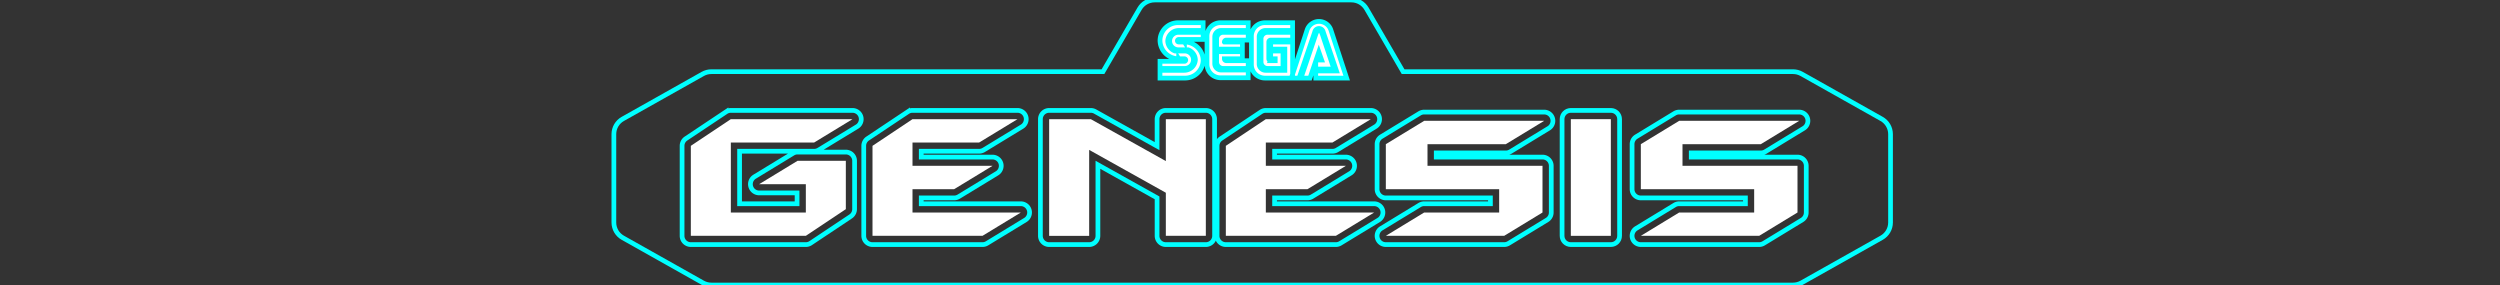 <?xml version="1.0" encoding="UTF-8" standalone="no"?>
<svg
   xmlns:dc="http://purl.org/dc/elements/1.1/"
   xmlns:cc="http://creativecommons.org/ns#"
   xmlns:rdf="http://www.w3.org/1999/02/22-rdf-syntax-ns#"
   xmlns:svg="http://www.w3.org/2000/svg"
   xmlns="http://www.w3.org/2000/svg"
   xmlns:xlink="http://www.w3.org/1999/xlink"
   xmlns:sodipodi="http://sodipodi.sourceforge.net/DTD/sodipodi-0.dtd"
   xmlns:inkscape="http://www.inkscape.org/namespaces/inkscape"
   id="Layer_1"
   data-name="Layer 1"
   viewBox="0 0 1000 114"
   version="1.1"
   sodipodi:docname="logo.svg"
   inkscape:version="0.92.4 (5da689c313, 2019-01-14)">
  <rect x="0" y="0" width="1000" height="114" fill="#333333" stroke="none"/>
  <sodipodi:namedview
     pagecolor="#ffffff"
     bordercolor="#666666"
     borderopacity="1"
     objecttolerance="10"
     gridtolerance="10"
     guidetolerance="10"
     inkscape:pageopacity="0"
     inkscape:pageshadow="2"
     inkscape:window-width="1920"
     inkscape:window-height="1017"
     id="namedview145"
     showgrid="false"
     inkscape:pagecheckerboard="true"
     inkscape:snap-global="false"
     inkscape:zoom="2.272"
     inkscape:cx="500"
     inkscape:cy="57"
     inkscape:window-x="-8"
     inkscape:window-y="-8"
     inkscape:window-maximized="1"
     inkscape:current-layer="Layer_1" />
  <defs
     id="defs43">
    <linearGradient
       id="linear-gradient"
       x1="524.723"
       y1="-123"
       x2="524.723"
       y2="-222"
       gradientTransform="matrix(1, 0, 0, -1, -24.5, -115.5)"
       gradientUnits="userSpaceOnUse">
      <stop
         offset="0"
         stop-color="#d9dde9"
         id="stop2" />
      <stop
         offset="0.39"
         stop-color="#777489"
         id="stop4" />
      <stop
         offset="0.98"
         stop-color="#d9dde9"
         id="stop6" />
    </linearGradient>
    <linearGradient
       id="linear-gradient-2"
       x1="552.05"
       y1="-87.698"
       x2="552.05"
       y2="-378.055"
       xlink:href="#linear-gradient" />
    <linearGradient
       id="linear-gradient-3"
       x1="446.038"
       y1="-157.038"
       x2="494.834"
       y2="-205.834"
       gradientTransform="matrix(1, 0, 0, -1, -24.5, -115.5)"
       gradientUnits="userSpaceOnUse">
      <stop
         offset="0"
         id="stop10" />
      <stop
         offset="0.11"
         stop-color="#181c4e"
         id="stop12" />
      <stop
         offset="0.22"
         stop-color="#181818"
         id="stop14" />
      <stop
         offset="0.34"
         stop-color="#181c4e"
         id="stop16" />
      <stop
         offset="0.47"
         id="stop18" />
      <stop
         offset="0.59"
         stop-color="#181c4e"
         id="stop20" />
      <stop
         offset="0.72"
         id="stop22" />
      <stop
         offset="0.84"
         stop-color="#181c4e"
         id="stop24" />
      <stop
         offset="0.98"
         id="stop26" />
    </linearGradient>
    <linearGradient
       id="linear-gradient-4"
       x1="643.128"
       y1="-167.665"
       x2="694.554"
       y2="-222.371"
       xlink:href="#linear-gradient-3" />
    <linearGradient
       id="linear-gradient-5"
       x1="514.551"
       y1="-157.217"
       x2="563.916"
       y2="-206.582"
       xlink:href="#linear-gradient-3" />
    <linearGradient
       id="linear-gradient-6"
       x1="373.218"
       y1="-157.218"
       x2="422.583"
       y2="-206.582"
       xlink:href="#linear-gradient-3" />
    <linearGradient
       id="linear-gradient-7"
       x1="308.192"
       y1="-161.525"
       x2="356.809"
       y2="-210.142"
       xlink:href="#linear-gradient-3" />
    <linearGradient
       id="linear-gradient-8"
       x1="580.518"
       y1="-156.851"
       x2="630.024"
       y2="-206.357"
       xlink:href="#linear-gradient-3" />
    <linearGradient
       id="linear-gradient-9"
       x1="682.518"
       y1="-156.852"
       x2="732.024"
       y2="-206.357"
       xlink:href="#linear-gradient-3" />
    <linearGradient
       id="linear-gradient-10"
       x1="524.723"
       y1="-126.5"
       x2="524.723"
       y2="-218.5"
       xlink:href="#linear-gradient" />
    <linearGradient
       id="linear-gradient-11"
       x1="448.484"
       y1="-159.484"
       x2="493.229"
       y2="-204.229"
       xlink:href="#linear-gradient-3" />
    <linearGradient
       id="linear-gradient-12"
       x1="645.513"
       y1="-170.203"
       x2="690.011"
       y2="-217.539"
       xlink:href="#linear-gradient-3" />
    <linearGradient
       id="linear-gradient-13"
       x1="517.643"
       y1="-160.309"
       x2="561.911"
       y2="-204.578"
       xlink:href="#linear-gradient-3" />
    <linearGradient
       id="linear-gradient-14"
       x1="376.31"
       y1="-160.31"
       x2="420.578"
       y2="-204.578"
       xlink:href="#linear-gradient-3" />
    <linearGradient
       id="linear-gradient-15"
       x1="310.667"
       y1="-164"
       x2="354.333"
       y2="-207.667"
       xlink:href="#linear-gradient-3" />
    <linearGradient
       id="linear-gradient-16"
       x1="583.473"
       y1="-159.806"
       x2="628.073"
       y2="-204.406"
       xlink:href="#linear-gradient-3" />
    <linearGradient
       id="linear-gradient-17"
       x1="685.473"
       y1="-159.807"
       x2="730.073"
       y2="-204.406"
       xlink:href="#linear-gradient-3" />
  </defs>
  <title
     id="title45">logo</title>
  <g
     id="g978">
    <path
       sodipodi:nodetypes="ccccccccccccccccccccccc"
       inkscape:connector-curvature="0"
       style="fill:none;stroke:#00ffff;stroke-width:1.89;stroke-miterlimit:4;stroke-dasharray:none;stroke-opacity:1"
       id="path51"
       d="M 540.547,-1.7626986e-6 H 461.88 C 459.387,-2.1762699e-5 457.082,1.326 455.829,3.482 L 441.186,28.667 H 284.547 c -1.202,7e-6 -2.384,0.31 -3.432,0.899 l -32,18 c -2.204,1.24 -3.568,3.572 -3.568,6.101 V 89 c -3e-5,2.529 1.364,4.861 3.568,6.101 l 32,18 c 1.048,0.589 2.23,0.899 3.432,0.899 H 717.214 c 1.202,0 2.384,-0.31 3.432,-0.899 l 32,-18 c 2.204,-1.24 3.568,-3.572 3.568,-6.101 V 53.667 c 3e-5,-2.529 -1.364,-4.861 -3.568,-6.101 l -32,-18 c -1.048,-0.589 -2.23,-0.899 -3.432,-0.899 H 561.241 L 546.599,3.482 C 545.345,1.326 543.04,8.2373014e-6 540.547,-1.7626986e-6 Z" />
    <path
       style="fill:none;fill-opacity:1"
       id="path53"
       fill="#c2c4d2"
       d="M283.887,106.5a3.505,3.505,0,0,1-1.712-.447l-28.22-15.833a3.502,3.502,0,0,1-1.788-3.053V55.5a3.5,3.5,0,0,1,1.788-3.052l28.22-15.833a3.5,3.5,0,0,1,1.712-.448H444.767L460.421,9.241A3.5,3.5,0,0,1,463.447,7.5H537a3.498,3.498,0,0,1,3.025,1.741L555.681,36.166H716.56a3.503,3.503,0,0,1,1.713.448l28.221,15.833A3.5,3.5,0,0,1,748.28,55.5V87.167a3.502,3.502,0,0,1-1.787,3.053l-28.221,15.833a3.508,3.508,0,0,1-1.713.447ZM702.686,90.833,715.5,83.033V69.833H673a3.5,3.5,0,0,1-3.5-3.5V57.666a3.5,3.5,0,0,1,3.5-3.5h30.352l3.833-2.333H672.648L659.833,59.634V72.167h41.834a3.5,3.5,0,0,1,3.5,3.5V85a3.5,3.5,0,0,1-3.5,3.5H672.648l-3.833,2.333Zm-61.853,0V51.166h-9V90.833Zm-40.147,0L613.5,83.033V69.833H571a3.5,3.5,0,0,1-3.5-3.5V57.666a3.5,3.5,0,0,1,3.5-3.5h30.352l3.833-2.333H570.648L557.833,59.634V72.167h41.834a3.5,3.5,0,0,1,3.5,3.5V85a3.5,3.5,0,0,1-3.5,3.5H570.648l-3.833,2.333Zm-67.334,0,3.833-2.333H506.333a3.5,3.5,0,0,1-3.5-3.5V75.667a3.501,3.501,0,0,1,3.5-3.5h15.686l3.834-2.334H506.333a3.5,3.5,0,0,1-3.5-3.5V57a3.5,3.5,0,0,1,3.5-3.5h25.686l3.833-2.333h-28.459l-13.559,9.04V90.833Zm-54.518,0V51.166h-9V64.427a3.5,3.5,0,0,1-5.207,3.056L435.422,51.166H423.166V90.833h9V59.954a3.5,3.5,0,0,1,5.208-3.055l30.667,17.139a3.501,3.501,0,0,1,1.792,3.056V90.833Zm-86.815,0,3.833-2.333H365a3.5,3.5,0,0,1-3.5-3.5V75.667a3.5,3.5,0,0,1,3.5-3.5h15.685l3.834-2.334H365a3.5,3.5,0,0,1-3.5-3.5V57a3.5,3.5,0,0,1,3.5-3.5h25.685l3.833-2.333h-28.459L352.5,60.206V90.833Zm-70.745,0L334.833,81.794V67.833h-14.852l-3.834,2.334h6.186a3.5,3.5,0,0,1,3.5,3.5V85a3.5,3.5,0,0,1-3.5,3.5h-30a3.5,3.5,0,0,1-3.5-3.5V57a3.5,3.5,0,0,1,3.5-3.5h32.352l3.833-2.333H293.393l-13.56,9.04V90.833ZM527.512,27.694q.114.041.223.09l-.125-.377Z" />
    <path
       style="fill:none;stroke:#00ffff;stroke-opacity:1;stroke-width:1.89;stroke-miterlimit:4;stroke-dasharray:none"
       id="path105"
       fill="url(#linear-gradient-3)"
       d="M466.333,97.833a3.5,3.5,0,0,1-3.5-3.5V79.147l-23.667-13.228V94.333a3.5,3.5,0,0,1-3.5,3.5h-16a3.5,3.5,0,0,1-3.5-3.5V47.666a3.5,3.5,0,0,1,3.5-3.5h16.667a3.499,3.499,0,0,1,1.707.444l24.793,13.851V47.666a3.5,3.5,0,0,1,3.5-3.5h16a3.5,3.5,0,0,1,3.5,3.5V94.333a3.5,3.5,0,0,1-3.5,3.5Z" />
    <path
       style="fill:none;stroke:#00ffff;stroke-width:1.89;stroke-miterlimit:4;stroke-dasharray:none;stroke-opacity:1"
       d="m 628.333,44.166 h 16 c 1.939,0 3.5,1.561 3.5,3.5 V 94.333 c 0,1.939 -1.561,3.5 -3.5,3.5 h -16 c -1.939,0 -3.5,-1.561 -3.5,-3.5 V 47.666 c 0,-1.939 1.561,-3.5 3.5,-3.5 z"
       id="rect109" />
    <path
       style="fill:none;stroke:#00ffff;stroke-opacity:1;stroke-width:1.89;stroke-miterlimit:4;stroke-dasharray:none"
       id="path113"
       fill="url(#linear-gradient-5)"
       d="M490.333,97.833a3.5,3.5,0,0,1-3.5-3.5v-36a3.5,3.5,0,0,1,1.559-2.912L504.392,44.754a3.499,3.499,0,0,1,1.941-.588h42a3.5,3.5,0,0,1,1.82,6.49l-15.333,9.333A3.502,3.502,0,0,1,533,60.5H509.833v2.333h28.5a3.5,3.5,0,0,1,1.82,6.489l-15.333,9.334A3.502,3.502,0,0,1,523,79.167H509.833V81.5h39.834a3.5,3.5,0,0,1,1.819,6.49l-15.334,9.333a3.504,3.504,0,0,1-1.819.51Z" />
    <path
       style="fill:none;stroke:#00ffff;stroke-opacity:1;stroke-width:1.89;stroke-miterlimit:4;stroke-dasharray:none"
       id="path117"
       fill="url(#linear-gradient-6)"
       d="M349,97.833a3.5,3.5,0,0,1-3.5-3.5v-36a3.5,3.5,0,0,1,1.559-2.912l16-10.667A3.499,3.499,0,0,1,365,44.166h42a3.5,3.5,0,0,1,1.82,6.49l-15.334,9.333A3.498,3.498,0,0,1,391.666,60.5H368.5v2.333H397a3.5,3.5,0,0,1,1.82,6.489l-15.334,9.334a3.498,3.498,0,0,1-1.82.511H368.5V81.5h39.833a3.5,3.5,0,0,1,1.82,6.489l-15.334,9.333A3.498,3.498,0,0,1,393,97.833Z" />
    <path
       style="fill:none;fill-opacity:1;stroke:#00ffff;stroke-opacity:1;stroke-width:1.89;stroke-miterlimit:4;stroke-dasharray:none"
       id="path121"
       fill="url(#linear-gradient-7)"
       d="M276.333,97.833a3.5,3.5,0,0,1-3.5-3.5v-36a3.5,3.5,0,0,1,1.559-2.912l16-10.667a3.499,3.499,0,0,1,1.941-.588H341a3.5,3.5,0,0,1,1.82,6.49l-15.334,9.333A3.498,3.498,0,0,1,325.666,60.5h-29.833v21h23V77.167h-15.167a3.5,3.5,0,0,1-1.82-6.489l15.333-9.334A3.498,3.498,0,0,1,319,60.833h19.333a3.5,3.5,0,0,1,3.5,3.5V83.667a3.501,3.501,0,0,1-1.559,2.912l-16,10.666a3.497,3.497,0,0,1-1.941.588Z" />
    <path
       style="fill:none;stroke:#00ffff;stroke-opacity:1;stroke-width:1.89;stroke-miterlimit:4;stroke-dasharray:none"
       id="path125"
       fill="url(#linear-gradient-8)"
       d="M554.333,97.833a3.5,3.5,0,0,1-1.819-6.49l15.334-9.333A3.504,3.504,0,0,1,569.667,81.5h26.5V79.167H554.333a3.5,3.5,0,0,1-3.5-3.5V57.666a3.499,3.499,0,0,1,1.681-2.99l15.334-9.333a3.496,3.496,0,0,1,1.819-.51h48a3.5,3.5,0,0,1,1.819,6.49l-15.334,9.333a3.496,3.496,0,0,1-1.819.511H574.5v1.666H617a3.5,3.5,0,0,1,3.5,3.5V85a3.498,3.498,0,0,1-1.681,2.989l-15.333,9.333a3.496,3.496,0,0,1-1.819.511Z" />
    <path
       style="fill:none;stroke:#00ffff;stroke-opacity:1;stroke-width:1.89;stroke-miterlimit:4;stroke-dasharray:none"
       fill="url(#linear-gradient-9)"
       id="path129"
       d="M656.333,97.833a3.5,3.5,0,0,1-1.819-6.49l15.334-9.333A3.504,3.504,0,0,1,671.667,81.5h26.5V79.167H656.333a3.5,3.5,0,0,1-3.5-3.5V57.666a3.499,3.499,0,0,1,1.681-2.99l15.334-9.333a3.496,3.496,0,0,1,1.819-.51h48a3.5,3.5,0,0,1,1.819,6.49l-15.334,9.333a3.496,3.496,0,0,1-1.819.511H676.5v1.666H719a3.5,3.5,0,0,1,3.5,3.5V85a3.498,3.498,0,0,1-1.681,2.989l-15.333,9.333a3.496,3.496,0,0,1-1.819.511Z" />
    <path
       id="path5"
       d="M 251.667,53.667 V 89 l 32,18 h 432.667 l 32,-18 V 53.667 l -32,-18 h -160 L 539.667,7 H 461 L 444.333,35.667 H 283.667 Z m 168,-6 h 16.667 l 30,16.76 v -16.76 h 16 v 46.667 h -16 v -17.24 L 435.667,59.954 v 34.379 h -16 z M 628.333,94.333 V 47.667 h 16 v 46.667 z m -138,0 v -36 l 16,-10.667 h 42 L 533,57 h -26.667 v 9.333 h 32 L 523,75.667 H 506.333 V 85 h 43.333 l -15.333,9.333 z m -141.333,0 v -36 l 16,-10.667 h 42 L 391.667,57 H 365 v 9.333 h 32 l -15.333,9.333 H 365 V 85 h 43.333 L 393,94.333 Z m -10.667,-30 v 19.333 l -16,10.667 h -46 v -36 l 16,-10.667 H 341 L 325.667,57 h -33.333 v 28 h 30 V 73.667 H 303.667 L 319,64.333 Z M 617,85 601.667,94.333 H 554.333 L 569.667,85 h 30 v -9.333 h -45.333 v -18 l 15.333,-9.333 h 48 l -15.333,9.333 H 571 v 8.667 h 46 z m 102,0 -15.333,9.333 H 656.333 L 671.667,85 h 30 v -9.333 h -45.333 v -18 l 15.333,-9.333 h 48 l -15.333,9.333 H 673 v 8.667 h 46 z"
       inkscape:connector-curvature="0"
       style="fill:none" />
    <path
       id="path14"
       d="M 553.667,39.667 537,11 H 463.447 L 446.78,39.667 H 283.887 L 255.667,55.5 V 87.167 L 283.887,103 H 716.56 L 744.78,87.167 V 55.5 L 716.56,39.667 Z m -134,8 h 16.667 l 30,16.76 v -16.76 h 16 v 46.667 h -16 v -17.24 L 435.667,59.954 v 34.379 h -16 z M 628.333,94.333 V 47.667 h 16 v 46.667 z m -138,0 v -36 l 16,-10.667 h 42 L 533,57 h -26.667 v 9.333 h 32 L 523,75.667 H 506.333 V 85 h 43.333 l -15.333,9.333 z m -141.333,0 v -36 l 16,-10.667 h 42 L 391.667,57 H 365 v 9.333 h 32 l -15.333,9.333 H 365 V 85 h 43.333 L 393,94.333 Z m -10.667,-30 v 19.333 l -16,10.667 h -46 v -36 l 16,-10.667 H 341 L 325.667,57 h -33.333 v 28 h 30 V 73.667 H 303.667 L 319,64.333 Z M 617,85 601.667,94.333 H 554.333 L 569.667,85 h 30 v -9.333 h -45.333 v -18 l 15.333,-9.333 h 48 l -15.333,9.333 H 571 v 8.667 h 46 z m 102,0 -15.333,9.333 H 656.333 L 671.667,85 h 30 v -9.333 h -45.333 v -18 l 15.333,-9.333 h 48 l -15.333,9.333 H 673 v 8.667 h 46 z"
       style="fill:none"
       inkscape:connector-curvature="0" />
    <path
       id="path16"
       d="m 522.773,12.198 -6.247,19.033 h 3.087 l 6.261,-18.38 a 1.748,1.748 0 0 1 3.447,0 l 5.293,15.547 h -8.307 v 2.833 h 12.36 l -6.247,-19.033 a 5.018,5.018 0 0 0 -9.647,0 z m 3.66,11.82 1.093,-3.247 1.14,3.247 z m -0.453,-9.32 -5.593,16.533 h 3.607 l 2.313,-6.853 v 3.24 h 7.267 l -4.314,-12.92 c -0.219,-0.72 -0.873,-2.787 -1.64,-2.787 -0.773,0 -1.426,2.067 -1.639,2.787 z m -19.753,-2.527 h 10.814 V 9.078 h -11.073 a 5.412,5.412 0 0 0 -5.407,5.413 v 11.333 a 5.406,5.406 0 0 0 5.407,5.407 h 11.073 v -14.427 h -8.754 v 2.833 h 5.66 v 8.5 h -7.72 a 2.57,2.57 0 0 1 -2.573,-2.573 v -10.82 a 2.57,2.57 0 0 1 2.573,-2.573 z m 2.06,8.24 v 3.093 h 1.8 v 0.773 h -1.8 a 0.774,0.774 0 0 1 -0.773,-0.773 v -6.7 a 0.774,0.774 0 0 1 0.773,-0.773 h 8.754 v -3.087 h -10.041 a 2.576,2.576 0 0 0 -2.58,2.573 v 9.273 a 2.576,2.576 0 0 0 2.58,2.573 h 6.18 v -6.953 z m -19.827,-8.24 h 10.813 V 9.078 h -11.073 a 5.412,5.412 0 0 0 -5.407,5.413 v 11.207 a 5.412,5.412 0 0 0 5.407,5.413 h 11.073 v -3.093 h -10.813 a 2.575,2.575 0 0 1 -2.573,-2.573 v -10.7 a 2.575,2.575 0 0 1 2.573,-2.573 z m 8.493,7.467 v -2.833 h -7.207 a 0.774,0.774 0 0 1 0.773,-0.773 h 8.753 v -3.087 h -10.04 a 2.575,2.575 0 0 0 -2.573,2.573 v 4.12 h 10.293 z m 0,1.033 v 2.833 h -7.207 a 0.774,0.774 0 0 0 0.773,0.773 h 8.753 v 3.087 h -10.04 a 2.575,2.575 0 0 1 -2.573,-2.573 v -4.12 h 10.293 z m -26.46,3.86 h -6.493 v 2.833 h 10.04 a 3.478,3.478 0 0 0 -0.127,-6.953 h -3.907 a 4.455,4.455 0 0 1 -2.92,-3.993 4.475,4.475 0 0 1 4.507,-4.247 h 9.66 V 9.078 h -10.047 a 7.213,7.213 0 0 0 -7.207,7.213 7.435,7.435 0 0 0 7.467,7.213 v -0.033 l 0.02,0.033 h 2.3 a 0.513,0.513 0 0 1 0,1.027 h -3.293 z m 4.26,-8.753 h 6.5 v -2.833 h -10.047 a 3.478,3.478 0 0 0 0.133,6.953 h 3.907 a 4.456,4.456 0 0 1 2.913,3.993 4.475,4.475 0 0 1 -4.507,4.247 h -9.653 v 3.093 h 10.04 a 7.214,7.214 0 0 0 7.213,-7.213 7.439,7.439 0 0 0 -7.467,-7.213 v 0.04 l -0.027,-0.04 h -2.293 a 0.513,0.513 0 0 1 0,-1.027 h 3.287 z"
       inkscape:connector-curvature="0"
       style="fill:#ffffff;stroke:#00ffff;stroke-opacity:1;stroke-width:1.89;stroke-miterlimit:4;stroke-dasharray:none;fill-opacity:1" />
    <path
       style="fill:#ffffff;fill-opacity:1"
       d="m 482.333,47.667 v 46.666 h -16 V 77.093 L 435.667,59.954 v 34.379 h -16 V 47.667 h 16.666 l 30,16.76 v -16.76 z"
       id="polygon37" />
    <path
       style="fill:#ffffff;fill-opacity:1"
       d="m 628.333,47.667 h 16 v 46.667 h -16 z"
       id="rect58" />
    <path
       style="fill:#ffffff;fill-opacity:1"
       d="m 533,57 h -26.667 v 9.333 h 32 L 523,75.667 H 506.333 V 85 h 43.334 l -15.334,9.333 h -44 v -36 l 16,-10.666 h 42 z"
       id="polygon79" />
    <path
       style="fill:#ffffff;fill-opacity:1"
       d="M 391.667,57 H 365 v 9.333 h 32 l -15.333,9.334 H 365 V 85 h 43.333 L 393,94.333 h -44 v -36 l 16,-10.666 h 42 z"
       id="polygon100" />
    <path
       style="fill:#ffffff;fill-opacity:1"
       d="m 276.333,58.333 16,-10.666 H 341 L 325.667,57 h -33.334 v 28 h 30 V 73.667 H 303.667 L 319,64.333 h 19.333 v 19.334 l -16,10.666 h -46 z"
       id="polygon121" />
    <path
       style="fill:#ffffff;fill-opacity:1"
       d="m 599.667,85 v -9.333 h -45.334 v -18 l 15.334,-9.334 h 48 l -15.334,9.334 H 571 v 8.666 h 46 V 85 l -15.333,9.333 H 554.333 L 569.667,85 Z"
       id="polygon142" />
    <path
       style="fill:#ffffff;fill-opacity:1"
       d="m 701.667,85 v -9.333 h -45.334 v -18 l 15.334,-9.334 h 48 l -15.334,9.334 H 673 v 8.666 h 46 V 85 l -15.333,9.333 H 656.333 L 671.667,85 Z"
       id="polygon163" />
  </g>
</svg>
